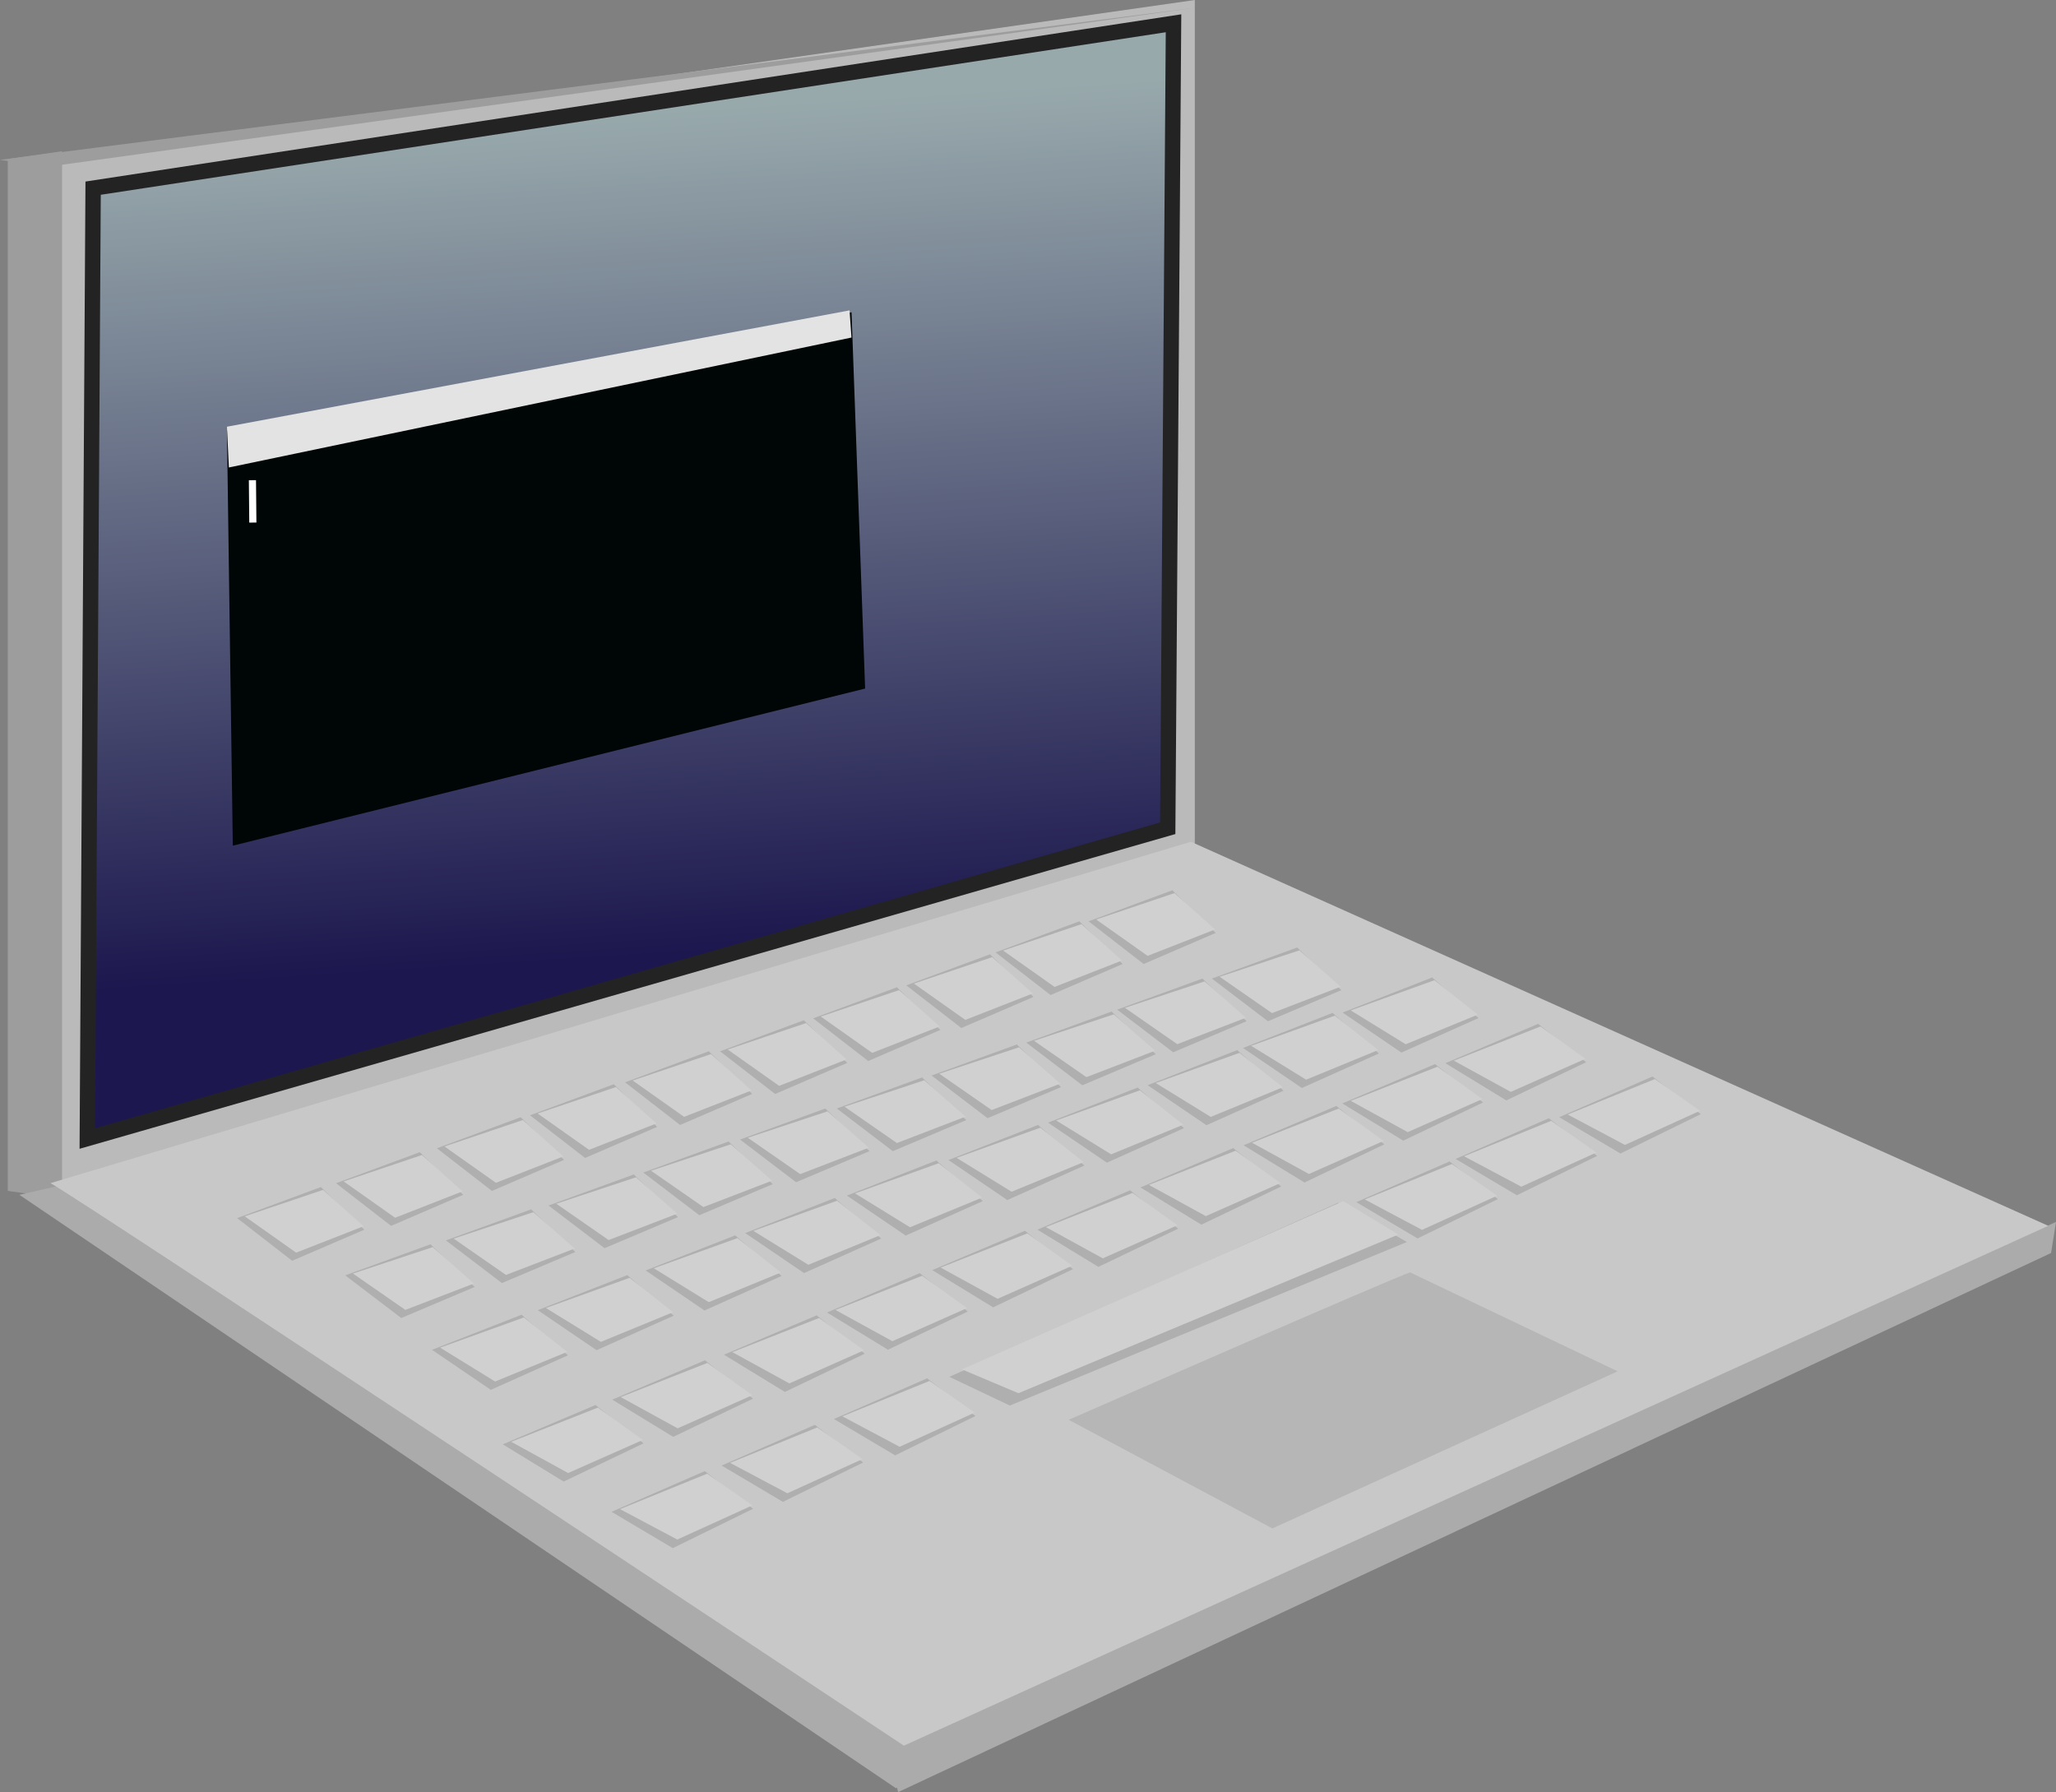 <?xml version="1.0" encoding="UTF-8" standalone="no"?>
<svg
   xmlns:dc="http://purl.org/dc/elements/1.1/"
   xmlns:cc="http://creativecommons.org/ns#"
   xmlns:rdf="http://www.w3.org/1999/02/22-rdf-syntax-ns#"
   xmlns:svg="http://www.w3.org/2000/svg"
   xmlns="http://www.w3.org/2000/svg"
   xmlns:xlink="http://www.w3.org/1999/xlink"
   id="svg5359"
   version="1.1"
   viewBox="0 0 35.413 30.869"
   height="30.869mm"
   width="35.413mm">
  <rect x="0" y="0" width="35.413" height="30.869" fill="#808080" stroke="none"/>
  <defs
     id="defs5353">
    <linearGradient
       id="linearGradient6774">
      <stop
         id="stop6770"
         offset="0"
         style="stop-color:#1c174e;stop-opacity:1;" />
      <stop
         id="stop6772"
         offset="1"
         style="stop-color:#98a9ac;stop-opacity:1" />
    </linearGradient>
    <linearGradient
       gradientUnits="userSpaceOnUse"
       y2="103.179"
       x2="53.922"
       y1="117.679"
       x1="54.857"
       id="linearGradient6776"
       xlink:href="#linearGradient6774" />
  </defs>
  <g
     transform="translate(-42.362,-101.292)"
     id="layer1">
    <path
       id="path6025"
       d="m 43.298,104.098 v 17.907 l 19.644,-6.147 v -14.566 z"
       style="fill:#bababa;fill-opacity:1;stroke:none;stroke-width:0.229px;stroke-linecap:butt;stroke-linejoin:miter;stroke-opacity:1" />
    <path
       id="path6053"
       d="m 62.942,101.426 -20.58,2.62 0.815,0.119 z"
       style="fill:#9d9d9d;fill-opacity:1;stroke:none;stroke-width:0.218px;stroke-linecap:butt;stroke-linejoin:miter;stroke-opacity:1" />
    <path
       id="path6055"
       d="m 42.496,104.031 v 17.773 l 0.935,0.134 v -18.041 z"
       style="fill:#9d9d9d;fill-opacity:1;stroke:none;stroke-width:0.265px;stroke-linecap:butt;stroke-linejoin:miter;stroke-opacity:1" />
    <path
       id="path6059"
       d="m 58.398,131.56 -0.601,0.535 -15.101,-10.223 0.869,-0.2 z"
       style="fill:#ababab;fill-opacity:1;stroke:none;stroke-width:0.265px;stroke-linecap:butt;stroke-linejoin:miter;stroke-opacity:1" />
    <path
       id="path6063"
       d="m 77.775,122.339 -0.085,0.535 -19.859,9.286 -0.169,-0.734 z"
       style="fill:#ababab;fill-opacity:1;stroke:none;stroke-width:0.298px;stroke-linecap:butt;stroke-linejoin:miter;stroke-opacity:1" />
    <path
       id="path6067"
       d="m 43.231,121.671 c 0.401,0.2 14.7,9.689 14.7,9.689 l 19.711,-8.954 -14.767,-6.615 z"
       style="fill:#c8c8c8;fill-opacity:1;stroke:none;stroke-width:0.265px;stroke-linecap:butt;stroke-linejoin:miter;stroke-opacity:1" />
    <path
       id="path6765"
       d="m 66.65,123.208 c -0.234,0.067 -5.88,2.539 -5.88,2.539 l 3.508,1.871 5.947,-2.706 z"
       style="fill:#b6b6b6;fill-opacity:1;stroke:none;stroke-width:0.265px;stroke-linecap:butt;stroke-linejoin:miter;stroke-opacity:1" />
  </g>
  <g
     transform="translate(-42.362,-101.292)"
     id="layer12">
    <path
       id="path6768"
       d="m 43.966,104.533 -0.1,16.37 18.609,-5.345 0.1,-13.865 z"
       style="fill:url(#linearGradient6776);fill-opacity:1;stroke:#232323;stroke-width:0.265;stroke-linecap:butt;stroke-linejoin:miter;stroke-miterlimit:4;stroke-dasharray:none;stroke-opacity:1" />
  </g>
  <g
     transform="translate(-42.362,-101.292)"
     id="layer13">
    <path
       id="path6779"
       d="m 46.271,108.709 10.758,-2.038 0.234,6.481 -10.891,2.706 z"
       style="fill:#000506;fill-opacity:1;stroke:none;stroke-width:0.265px;stroke-linecap:butt;stroke-linejoin:miter;stroke-opacity:1" />
    <path
       id="path6781"
       d="m 46.271,108.642 0.033,0.702 10.724,-2.238 -0.033,-0.468 z"
       style="fill:#e3e3e3;fill-opacity:1;stroke:none;stroke-width:0.265px;stroke-linecap:butt;stroke-linejoin:miter;stroke-opacity:1" />
    <path
       id="path6783"
       d="m 46.71,109.563 0.007,0.73 z"
       style="fill:none;stroke:#ffffff;stroke-width:0.123px;stroke-linecap:butt;stroke-linejoin:miter;stroke-opacity:1" />
  </g>
  <g
     transform="translate(-42.362,-101.292)"
     id="layer11">
    <g
       id="g6089">
      <path
         style="fill:#afafaf;fill-opacity:1;stroke:none;stroke-width:0.265px;stroke-linecap:butt;stroke-linejoin:miter;stroke-opacity:1"
         d="m 46.446,122.273 0.948,0.735 1.242,-0.535 -0.747,-0.735 z"
         id="path6070" />
      <path
         style="fill:#d0d0d0;fill-opacity:1;stroke:none;stroke-width:0.236px;stroke-linecap:butt;stroke-linejoin:miter;stroke-opacity:1"
         d="m 46.577,122.242 0.886,0.626 1.162,-0.455 -0.699,-0.626 z"
         id="path6070-8" />
    </g>
    <g
       id="g6089-3"
       transform="translate(1.704,-0.601)">
      <path
         style="fill:#afafaf;fill-opacity:1;stroke:none;stroke-width:0.265px;stroke-linecap:butt;stroke-linejoin:miter;stroke-opacity:1"
         d="m 46.446,122.273 0.948,0.735 1.242,-0.535 -0.747,-0.735 z"
         id="path6070-2" />
      <path
         style="fill:#d0d0d0;fill-opacity:1;stroke:none;stroke-width:0.236px;stroke-linecap:butt;stroke-linejoin:miter;stroke-opacity:1"
         d="m 46.577,122.242 0.886,0.626 1.162,-0.455 -0.699,-0.626 z"
         id="path6070-8-8" />
    </g>
    <g
       id="g6089-9"
       transform="translate(3.441,-1.203)">
      <path
         style="fill:#afafaf;fill-opacity:1;stroke:none;stroke-width:0.265px;stroke-linecap:butt;stroke-linejoin:miter;stroke-opacity:1"
         d="m 46.446,122.273 0.948,0.735 1.242,-0.535 -0.747,-0.735 z"
         id="path6070-1" />
      <path
         style="fill:#d0d0d0;fill-opacity:1;stroke:none;stroke-width:0.236px;stroke-linecap:butt;stroke-linejoin:miter;stroke-opacity:1"
         d="m 46.577,122.242 0.886,0.626 1.162,-0.455 -0.699,-0.626 z"
         id="path6070-8-80" />
    </g>
    <g
       id="g6089-0"
       transform="translate(5.045,-1.771)">
      <path
         style="fill:#afafaf;fill-opacity:1;stroke:none;stroke-width:0.265px;stroke-linecap:butt;stroke-linejoin:miter;stroke-opacity:1"
         d="m 46.446,122.273 0.948,0.735 1.242,-0.535 -0.747,-0.735 z"
         id="path6070-9" />
      <path
         style="fill:#d0d0d0;fill-opacity:1;stroke:none;stroke-width:0.236px;stroke-linecap:butt;stroke-linejoin:miter;stroke-opacity:1"
         d="m 46.577,122.242 0.886,0.626 1.162,-0.455 -0.699,-0.626 z"
         id="path6070-8-1" />
    </g>
    <g
       id="g6089-97"
       transform="translate(6.682,-2.339)">
      <path
         style="fill:#afafaf;fill-opacity:1;stroke:none;stroke-width:0.265px;stroke-linecap:butt;stroke-linejoin:miter;stroke-opacity:1"
         d="m 46.446,122.273 0.948,0.735 1.242,-0.535 -0.747,-0.735 z"
         id="path6070-13" />
      <path
         style="fill:#d0d0d0;fill-opacity:1;stroke:none;stroke-width:0.236px;stroke-linecap:butt;stroke-linejoin:miter;stroke-opacity:1"
         d="m 46.577,122.242 0.886,0.626 1.162,-0.455 -0.699,-0.626 z"
         id="path6070-8-84" />
    </g>
    <g
       id="g6089-6"
       transform="translate(8.319,-2.873)">
      <path
         style="fill:#afafaf;fill-opacity:1;stroke:none;stroke-width:0.265px;stroke-linecap:butt;stroke-linejoin:miter;stroke-opacity:1"
         d="m 46.446,122.273 0.948,0.735 1.242,-0.535 -0.747,-0.735 z"
         id="path6070-0" />
      <path
         style="fill:#d0d0d0;fill-opacity:1;stroke:none;stroke-width:0.236px;stroke-linecap:butt;stroke-linejoin:miter;stroke-opacity:1"
         d="m 46.577,122.242 0.886,0.626 1.162,-0.455 -0.699,-0.626 z"
         id="path6070-8-9" />
    </g>
    <g
       id="g6089-63"
       transform="translate(9.922,-3.441)">
      <path
         style="fill:#afafaf;fill-opacity:1;stroke:none;stroke-width:0.265px;stroke-linecap:butt;stroke-linejoin:miter;stroke-opacity:1"
         d="m 46.446,122.273 0.948,0.735 1.242,-0.535 -0.747,-0.735 z"
         id="path6070-4" />
      <path
         style="fill:#d0d0d0;fill-opacity:1;stroke:none;stroke-width:0.236px;stroke-linecap:butt;stroke-linejoin:miter;stroke-opacity:1"
         d="m 46.577,122.242 0.886,0.626 1.162,-0.455 -0.699,-0.626 z"
         id="path6070-8-97" />
    </g>
    <g
       id="g6089-2"
       transform="translate(11.526,-4.009)">
      <path
         style="fill:#afafaf;fill-opacity:1;stroke:none;stroke-width:0.265px;stroke-linecap:butt;stroke-linejoin:miter;stroke-opacity:1"
         d="m 46.446,122.273 0.948,0.735 1.242,-0.535 -0.747,-0.735 z"
         id="path6070-28" />
      <path
         style="fill:#d0d0d0;fill-opacity:1;stroke:none;stroke-width:0.236px;stroke-linecap:butt;stroke-linejoin:miter;stroke-opacity:1"
         d="m 46.577,122.242 0.886,0.626 1.162,-0.455 -0.699,-0.626 z"
         id="path6070-8-5" />
    </g>
    <g
       id="g6089-1"
       transform="translate(13.063,-4.577)">
      <path
         style="fill:#afafaf;fill-opacity:1;stroke:none;stroke-width:0.265px;stroke-linecap:butt;stroke-linejoin:miter;stroke-opacity:1"
         d="m 46.446,122.273 0.948,0.735 1.242,-0.535 -0.747,-0.735 z"
         id="path6070-7" />
      <path
         style="fill:#d0d0d0;fill-opacity:1;stroke:none;stroke-width:0.236px;stroke-linecap:butt;stroke-linejoin:miter;stroke-opacity:1"
         d="m 46.577,122.242 0.886,0.626 1.162,-0.455 -0.699,-0.626 z"
         id="path6070-8-4" />
    </g>
    <g
       id="g6089-03"
       transform="translate(14.666,-5.112)">
      <path
         style="fill:#afafaf;fill-opacity:1;stroke:none;stroke-width:0.265px;stroke-linecap:butt;stroke-linejoin:miter;stroke-opacity:1"
         d="m 46.446,122.273 0.948,0.735 1.242,-0.535 -0.747,-0.735 z"
         id="path6070-02" />
      <path
         style="fill:#d0d0d0;fill-opacity:1;stroke:none;stroke-width:0.236px;stroke-linecap:butt;stroke-linejoin:miter;stroke-opacity:1"
         d="m 46.577,122.242 0.886,0.626 1.162,-0.455 -0.699,-0.626 z"
         id="path6070-8-50" />
    </g>
    <g
       id="g6089-8"
       transform="matrix(1.018,0,0,1,1.026,0.986)">
      <path
         style="fill:#afafaf;fill-opacity:1;stroke:none;stroke-width:0.265px;stroke-linecap:butt;stroke-linejoin:miter;stroke-opacity:1"
         d="m 46.446,122.273 0.948,0.735 1.242,-0.535 -0.747,-0.735 z"
         id="path6070-5" />
      <path
         style="fill:#d0d0d0;fill-opacity:1;stroke:none;stroke-width:0.236px;stroke-linecap:butt;stroke-linejoin:miter;stroke-opacity:1"
         d="m 46.577,122.242 0.886,0.626 1.162,-0.455 -0.699,-0.626 z"
         id="path6070-8-10" />
    </g>
    <g
       id="g6089-3-5"
       transform="matrix(1.018,0,0,1,2.76,0.384)">
      <path
         style="fill:#afafaf;fill-opacity:1;stroke:none;stroke-width:0.265px;stroke-linecap:butt;stroke-linejoin:miter;stroke-opacity:1"
         d="m 46.446,122.273 0.948,0.735 1.242,-0.535 -0.747,-0.735 z"
         id="path6070-2-6" />
      <path
         style="fill:#d0d0d0;fill-opacity:1;stroke:none;stroke-width:0.236px;stroke-linecap:butt;stroke-linejoin:miter;stroke-opacity:1"
         d="m 46.577,122.242 0.886,0.626 1.162,-0.455 -0.699,-0.626 z"
         id="path6070-8-8-3" />
    </g>
    <g
       id="g6089-9-3"
       transform="matrix(1.018,0,0,1,4.528,-0.217)">
      <path
         style="fill:#afafaf;fill-opacity:1;stroke:none;stroke-width:0.265px;stroke-linecap:butt;stroke-linejoin:miter;stroke-opacity:1"
         d="m 46.446,122.273 0.948,0.735 1.242,-0.535 -0.747,-0.735 z"
         id="path6070-1-9" />
      <path
         style="fill:#d0d0d0;fill-opacity:1;stroke:none;stroke-width:0.236px;stroke-linecap:butt;stroke-linejoin:miter;stroke-opacity:1"
         d="m 46.577,122.242 0.886,0.626 1.162,-0.455 -0.699,-0.626 z"
         id="path6070-8-80-4" />
    </g>
    <g
       id="g6089-0-3"
       transform="matrix(1.018,0,0,1,6.16,-0.785)">
      <path
         style="fill:#afafaf;fill-opacity:1;stroke:none;stroke-width:0.265px;stroke-linecap:butt;stroke-linejoin:miter;stroke-opacity:1"
         d="m 46.446,122.273 0.948,0.735 1.242,-0.535 -0.747,-0.735 z"
         id="path6070-9-3" />
      <path
         style="fill:#d0d0d0;fill-opacity:1;stroke:none;stroke-width:0.236px;stroke-linecap:butt;stroke-linejoin:miter;stroke-opacity:1"
         d="m 46.577,122.242 0.886,0.626 1.162,-0.455 -0.699,-0.626 z"
         id="path6070-8-1-5" />
    </g>
    <g
       id="g6089-97-9"
       transform="matrix(1.018,0,0,1,7.827,-1.353)">
      <path
         style="fill:#afafaf;fill-opacity:1;stroke:none;stroke-width:0.265px;stroke-linecap:butt;stroke-linejoin:miter;stroke-opacity:1"
         d="m 46.446,122.273 0.948,0.735 1.242,-0.535 -0.747,-0.735 z"
         id="path6070-13-5" />
      <path
         style="fill:#d0d0d0;fill-opacity:1;stroke:none;stroke-width:0.236px;stroke-linecap:butt;stroke-linejoin:miter;stroke-opacity:1"
         d="m 46.577,122.242 0.886,0.626 1.162,-0.455 -0.699,-0.626 z"
         id="path6070-8-84-0" />
    </g>
    <g
       id="g6089-6-1"
       transform="matrix(1.018,0,0,1,9.493,-1.888)">
      <path
         style="fill:#afafaf;fill-opacity:1;stroke:none;stroke-width:0.265px;stroke-linecap:butt;stroke-linejoin:miter;stroke-opacity:1"
         d="m 46.446,122.273 0.948,0.735 1.242,-0.535 -0.747,-0.735 z"
         id="path6070-0-7" />
      <path
         style="fill:#d0d0d0;fill-opacity:1;stroke:none;stroke-width:0.236px;stroke-linecap:butt;stroke-linejoin:miter;stroke-opacity:1"
         d="m 46.577,122.242 0.886,0.626 1.162,-0.455 -0.699,-0.626 z"
         id="path6070-8-9-8" />
    </g>
    <g
       id="g6089-63-0"
       transform="matrix(1.018,0,0,1,11.125,-2.456)">
      <path
         style="fill:#afafaf;fill-opacity:1;stroke:none;stroke-width:0.265px;stroke-linecap:butt;stroke-linejoin:miter;stroke-opacity:1"
         d="m 46.446,122.273 0.948,0.735 1.242,-0.535 -0.747,-0.735 z"
         id="path6070-4-4" />
      <path
         style="fill:#d0d0d0;fill-opacity:1;stroke:none;stroke-width:0.236px;stroke-linecap:butt;stroke-linejoin:miter;stroke-opacity:1"
         d="m 46.577,122.242 0.886,0.626 1.162,-0.455 -0.699,-0.626 z"
         id="path6070-8-97-8" />
    </g>
    <g
       id="g6089-2-8"
       transform="matrix(1.018,0,0,1,12.757,-3.023)">
      <path
         style="fill:#afafaf;fill-opacity:1;stroke:none;stroke-width:0.265px;stroke-linecap:butt;stroke-linejoin:miter;stroke-opacity:1"
         d="m 46.446,122.273 0.948,0.735 1.242,-0.535 -0.747,-0.735 z"
         id="path6070-28-2" />
      <path
         style="fill:#d0d0d0;fill-opacity:1;stroke:none;stroke-width:0.236px;stroke-linecap:butt;stroke-linejoin:miter;stroke-opacity:1"
         d="m 46.577,122.242 0.886,0.626 1.162,-0.455 -0.699,-0.626 z"
         id="path6070-8-5-5" />
    </g>
    <g
       id="g6089-1-9"
       transform="matrix(1.018,0,0,1,14.322,-3.591)">
      <path
         style="fill:#afafaf;fill-opacity:1;stroke:none;stroke-width:0.265px;stroke-linecap:butt;stroke-linejoin:miter;stroke-opacity:1"
         d="m 46.446,122.273 0.948,0.735 1.242,-0.535 -0.747,-0.735 z"
         id="path6070-7-5" />
      <path
         style="fill:#d0d0d0;fill-opacity:1;stroke:none;stroke-width:0.236px;stroke-linecap:butt;stroke-linejoin:miter;stroke-opacity:1"
         d="m 46.577,122.242 0.886,0.626 1.162,-0.455 -0.699,-0.626 z"
         id="path6070-8-4-6" />
    </g>
    <g
       id="g6089-03-1"
       transform="matrix(1.018,0,0,1,15.954,-4.126)">
      <path
         style="fill:#afafaf;fill-opacity:1;stroke:none;stroke-width:0.265px;stroke-linecap:butt;stroke-linejoin:miter;stroke-opacity:1"
         d="m 46.446,122.273 0.948,0.735 1.242,-0.535 -0.747,-0.735 z"
         id="path6070-02-5" />
      <path
         style="fill:#d0d0d0;fill-opacity:1;stroke:none;stroke-width:0.236px;stroke-linecap:butt;stroke-linejoin:miter;stroke-opacity:1"
         d="m 46.577,122.242 0.886,0.626 1.162,-0.455 -0.699,-0.626 z"
         id="path6070-8-50-3" />
    </g>
    <g
       id="g6089-8-9"
       transform="matrix(1.069,-0.048,0,1,0.152,4.498)">
      <path
         style="fill:#afafaf;fill-opacity:1;stroke:none;stroke-width:0.265px;stroke-linecap:butt;stroke-linejoin:miter;stroke-opacity:1"
         d="m 46.446,122.273 0.948,0.735 1.242,-0.535 -0.747,-0.735 z"
         id="path6070-5-0" />
      <path
         style="fill:#d0d0d0;fill-opacity:1;stroke:none;stroke-width:0.236px;stroke-linecap:butt;stroke-linejoin:miter;stroke-opacity:1"
         d="m 46.577,122.242 0.886,0.626 1.162,-0.455 -0.699,-0.626 z"
         id="path6070-8-10-2" />
    </g>
    <g
       id="g6089-3-5-0"
       transform="matrix(1.069,-0.048,0,1,1.974,3.815)">
      <path
         style="fill:#afafaf;fill-opacity:1;stroke:none;stroke-width:0.265px;stroke-linecap:butt;stroke-linejoin:miter;stroke-opacity:1"
         d="m 46.446,122.273 0.948,0.735 1.242,-0.535 -0.747,-0.735 z"
         id="path6070-2-6-9" />
      <path
         style="fill:#d0d0d0;fill-opacity:1;stroke:none;stroke-width:0.236px;stroke-linecap:butt;stroke-linejoin:miter;stroke-opacity:1"
         d="m 46.577,122.242 0.886,0.626 1.162,-0.455 -0.699,-0.626 z"
         id="path6070-8-8-3-5" />
    </g>
    <g
       id="g6089-9-3-1"
       transform="matrix(1.069,-0.048,0,1,3.832,3.131)">
      <path
         style="fill:#afafaf;fill-opacity:1;stroke:none;stroke-width:0.265px;stroke-linecap:butt;stroke-linejoin:miter;stroke-opacity:1"
         d="m 46.446,122.273 0.948,0.735 1.242,-0.535 -0.747,-0.735 z"
         id="path6070-1-9-2" />
      <path
         style="fill:#d0d0d0;fill-opacity:1;stroke:none;stroke-width:0.236px;stroke-linecap:butt;stroke-linejoin:miter;stroke-opacity:1"
         d="m 46.577,122.242 0.886,0.626 1.162,-0.455 -0.699,-0.626 z"
         id="path6070-8-80-4-0" />
    </g>
    <g
       id="g6089-0-3-7"
       transform="matrix(1.069,-0.048,0,1,5.547,2.487)">
      <path
         style="fill:#afafaf;fill-opacity:1;stroke:none;stroke-width:0.265px;stroke-linecap:butt;stroke-linejoin:miter;stroke-opacity:1"
         d="m 46.446,122.273 0.948,0.735 1.242,-0.535 -0.747,-0.735 z"
         id="path6070-9-3-5" />
      <path
         style="fill:#d0d0d0;fill-opacity:1;stroke:none;stroke-width:0.236px;stroke-linecap:butt;stroke-linejoin:miter;stroke-opacity:1"
         d="m 46.577,122.242 0.886,0.626 1.162,-0.455 -0.699,-0.626 z"
         id="path6070-8-1-5-9" />
    </g>
    <g
       id="g6089-97-9-0"
       transform="matrix(1.069,-0.048,0,1,7.298,1.841)">
      <path
         style="fill:#afafaf;fill-opacity:1;stroke:none;stroke-width:0.265px;stroke-linecap:butt;stroke-linejoin:miter;stroke-opacity:1"
         d="m 46.446,122.273 0.948,0.735 1.242,-0.535 -0.747,-0.735 z"
         id="path6070-13-5-9" />
      <path
         style="fill:#d0d0d0;fill-opacity:1;stroke:none;stroke-width:0.236px;stroke-linecap:butt;stroke-linejoin:miter;stroke-opacity:1"
         d="m 46.577,122.242 0.886,0.626 1.162,-0.455 -0.699,-0.626 z"
         id="path6070-8-84-0-8" />
    </g>
    <g
       id="g6089-6-1-4"
       transform="matrix(1.069,-0.048,0,1,9.048,1.229)">
      <path
         style="fill:#afafaf;fill-opacity:1;stroke:none;stroke-width:0.265px;stroke-linecap:butt;stroke-linejoin:miter;stroke-opacity:1"
         d="m 46.446,122.273 0.948,0.735 1.242,-0.535 -0.747,-0.735 z"
         id="path6070-0-7-0" />
      <path
         style="fill:#d0d0d0;fill-opacity:1;stroke:none;stroke-width:0.236px;stroke-linecap:butt;stroke-linejoin:miter;stroke-opacity:1"
         d="m 46.577,122.242 0.886,0.626 1.162,-0.455 -0.699,-0.626 z"
         id="path6070-8-9-8-1" />
    </g>
    <g
       id="g6089-63-0-8"
       transform="matrix(1.069,-0.048,0,1,10.763,0.585)">
      <path
         style="fill:#afafaf;fill-opacity:1;stroke:none;stroke-width:0.265px;stroke-linecap:butt;stroke-linejoin:miter;stroke-opacity:1"
         d="m 46.446,122.273 0.948,0.735 1.242,-0.535 -0.747,-0.735 z"
         id="path6070-4-4-4" />
      <path
         style="fill:#d0d0d0;fill-opacity:1;stroke:none;stroke-width:0.236px;stroke-linecap:butt;stroke-linejoin:miter;stroke-opacity:1"
         d="m 46.577,122.242 0.886,0.626 1.162,-0.455 -0.699,-0.626 z"
         id="path6070-8-97-8-5" />
    </g>
    <g
       id="g6089-2-8-3"
       transform="matrix(1.069,-0.048,0,1,12.478,-0.06)">
      <path
         style="fill:#afafaf;fill-opacity:1;stroke:none;stroke-width:0.265px;stroke-linecap:butt;stroke-linejoin:miter;stroke-opacity:1"
         d="m 46.446,122.273 0.948,0.735 1.242,-0.535 -0.747,-0.735 z"
         id="path6070-28-2-7" />
      <path
         style="fill:#d0d0d0;fill-opacity:1;stroke:none;stroke-width:0.236px;stroke-linecap:butt;stroke-linejoin:miter;stroke-opacity:1"
         d="m 46.577,122.242 0.886,0.626 1.162,-0.455 -0.699,-0.626 z"
         id="path6070-8-5-5-6" />
    </g>
    <g
       id="g6089-1-9-6"
       transform="matrix(1.069,-0.048,0,1,14.121,-0.701)">
      <path
         style="fill:#afafaf;fill-opacity:1;stroke:none;stroke-width:0.265px;stroke-linecap:butt;stroke-linejoin:miter;stroke-opacity:1"
         d="m 46.446,122.273 0.948,0.735 1.242,-0.535 -0.747,-0.735 z"
         id="path6070-7-5-3" />
      <path
         style="fill:#d0d0d0;fill-opacity:1;stroke:none;stroke-width:0.236px;stroke-linecap:butt;stroke-linejoin:miter;stroke-opacity:1"
         d="m 46.577,122.242 0.886,0.626 1.162,-0.455 -0.699,-0.626 z"
         id="path6070-8-4-6-5" />
    </g>
    <g
       id="g6089-03-1-0"
       transform="matrix(1.069,-0.048,0,1,15.836,-1.311)">
      <path
         style="fill:#afafaf;fill-opacity:1;stroke:none;stroke-width:0.265px;stroke-linecap:butt;stroke-linejoin:miter;stroke-opacity:1"
         d="m 46.446,122.273 0.948,0.735 1.242,-0.535 -0.747,-0.735 z"
         id="path6070-02-5-9" />
      <path
         style="fill:#d0d0d0;fill-opacity:1;stroke:none;stroke-width:0.236px;stroke-linecap:butt;stroke-linejoin:miter;stroke-opacity:1"
         d="m 46.577,122.242 0.886,0.626 1.162,-0.455 -0.699,-0.626 z"
         id="path6070-8-50-3-3" />
    </g>
    <g
       id="g6089-8-0"
       transform="matrix(1.107,-0.099,0,1,-0.394,8.495)">
      <path
         style="fill:#afafaf;fill-opacity:1;stroke:none;stroke-width:0.265px;stroke-linecap:butt;stroke-linejoin:miter;stroke-opacity:1"
         d="m 46.446,122.273 0.948,0.735 1.242,-0.535 -0.747,-0.735 z"
         id="path6070-5-3" />
      <path
         style="fill:#d0d0d0;fill-opacity:1;stroke:none;stroke-width:0.236px;stroke-linecap:butt;stroke-linejoin:miter;stroke-opacity:1"
         d="m 46.577,122.242 0.886,0.626 1.162,-0.455 -0.699,-0.626 z"
         id="path6070-8-10-6" />
    </g>
    <g
       id="g6089-3-5-8"
       transform="matrix(1.107,-0.099,0,1,1.492,7.725)">
      <path
         style="fill:#afafaf;fill-opacity:1;stroke:none;stroke-width:0.265px;stroke-linecap:butt;stroke-linejoin:miter;stroke-opacity:1"
         d="m 46.446,122.273 0.948,0.735 1.242,-0.535 -0.747,-0.735 z"
         id="path6070-2-6-0" />
      <path
         style="fill:#d0d0d0;fill-opacity:1;stroke:none;stroke-width:0.236px;stroke-linecap:butt;stroke-linejoin:miter;stroke-opacity:1"
         d="m 46.577,122.242 0.886,0.626 1.162,-0.455 -0.699,-0.626 z"
         id="path6070-8-8-3-4" />
    </g>
    <g
       id="g6089-9-3-8"
       transform="matrix(1.107,-0.099,0,1,3.416,6.951)">
      <path
         style="fill:#afafaf;fill-opacity:1;stroke:none;stroke-width:0.265px;stroke-linecap:butt;stroke-linejoin:miter;stroke-opacity:1"
         d="m 46.446,122.273 0.948,0.735 1.242,-0.535 -0.747,-0.735 z"
         id="path6070-1-9-4" />
      <path
         style="fill:#d0d0d0;fill-opacity:1;stroke:none;stroke-width:0.236px;stroke-linecap:butt;stroke-linejoin:miter;stroke-opacity:1"
         d="m 46.577,122.242 0.886,0.626 1.162,-0.455 -0.699,-0.626 z"
         id="path6070-8-80-4-2" />
    </g>
    <g
       id="g6089-0-3-6"
       transform="matrix(1.107,-0.099,0,1,5.191,6.224)">
      <path
         style="fill:#afafaf;fill-opacity:1;stroke:none;stroke-width:0.265px;stroke-linecap:butt;stroke-linejoin:miter;stroke-opacity:1"
         d="m 46.446,122.273 0.948,0.735 1.242,-0.535 -0.747,-0.735 z"
         id="path6070-9-3-3" />
      <path
         style="fill:#d0d0d0;fill-opacity:1;stroke:none;stroke-width:0.236px;stroke-linecap:butt;stroke-linejoin:miter;stroke-opacity:1"
         d="m 46.577,122.242 0.886,0.626 1.162,-0.455 -0.699,-0.626 z"
         id="path6070-8-1-5-4" />
    </g>
    <g
       id="g6089-97-9-1"
       transform="matrix(1.107,-0.099,0,1,7.003,5.494)">
      <path
         style="fill:#afafaf;fill-opacity:1;stroke:none;stroke-width:0.265px;stroke-linecap:butt;stroke-linejoin:miter;stroke-opacity:1"
         d="m 46.446,122.273 0.948,0.735 1.242,-0.535 -0.747,-0.735 z"
         id="path6070-13-5-90" />
      <path
         style="fill:#d0d0d0;fill-opacity:1;stroke:none;stroke-width:0.236px;stroke-linecap:butt;stroke-linejoin:miter;stroke-opacity:1"
         d="m 46.577,122.242 0.886,0.626 1.162,-0.455 -0.699,-0.626 z"
         id="path6070-8-84-0-3" />
    </g>
    <g
       id="g6089-6-1-1"
       transform="matrix(1.107,-0.099,0,1,8.815,4.797)">
      <path
         style="fill:#afafaf;fill-opacity:1;stroke:none;stroke-width:0.265px;stroke-linecap:butt;stroke-linejoin:miter;stroke-opacity:1"
         d="m 46.446,122.273 0.948,0.735 1.242,-0.535 -0.747,-0.735 z"
         id="path6070-0-7-2" />
      <path
         style="fill:#d0d0d0;fill-opacity:1;stroke:none;stroke-width:0.236px;stroke-linecap:butt;stroke-linejoin:miter;stroke-opacity:1"
         d="m 46.577,122.242 0.886,0.626 1.162,-0.455 -0.699,-0.626 z"
         id="path6070-8-9-8-8" />
    </g>
    <g
       id="g6089-63-0-0"
       transform="matrix(1.107,-0.099,0,1,10.59,4.07)">
      <path
         style="fill:#afafaf;fill-opacity:1;stroke:none;stroke-width:0.265px;stroke-linecap:butt;stroke-linejoin:miter;stroke-opacity:1"
         d="m 46.446,122.273 0.948,0.735 1.242,-0.535 -0.747,-0.735 z"
         id="path6070-4-4-7" />
      <path
         style="fill:#d0d0d0;fill-opacity:1;stroke:none;stroke-width:0.236px;stroke-linecap:butt;stroke-linejoin:miter;stroke-opacity:1"
         d="m 46.577,122.242 0.886,0.626 1.162,-0.455 -0.699,-0.626 z"
         id="path6070-8-97-8-7" />
    </g>
    <g
       id="g6089-2-8-7"
       transform="matrix(1.107,-0.099,0,1,12.366,3.344)">
      <path
         style="fill:#afafaf;fill-opacity:1;stroke:none;stroke-width:0.265px;stroke-linecap:butt;stroke-linejoin:miter;stroke-opacity:1"
         d="m 46.446,122.273 0.948,0.735 1.242,-0.535 -0.747,-0.735 z"
         id="path6070-28-2-75" />
      <path
         style="fill:#d0d0d0;fill-opacity:1;stroke:none;stroke-width:0.236px;stroke-linecap:butt;stroke-linejoin:miter;stroke-opacity:1"
         d="m 46.577,122.242 0.886,0.626 1.162,-0.455 -0.699,-0.626 z"
         id="path6070-8-5-5-0" />
    </g>
    <g
       id="g6089-1-9-1"
       transform="matrix(1.107,-0.099,0,1,14.067,2.623)">
      <path
         style="fill:#afafaf;fill-opacity:1;stroke:none;stroke-width:0.265px;stroke-linecap:butt;stroke-linejoin:miter;stroke-opacity:1"
         d="m 46.446,122.273 0.948,0.735 1.242,-0.535 -0.747,-0.735 z"
         id="path6070-7-5-1" />
      <path
         style="fill:#d0d0d0;fill-opacity:1;stroke:none;stroke-width:0.236px;stroke-linecap:butt;stroke-linejoin:miter;stroke-opacity:1"
         d="m 46.577,122.242 0.886,0.626 1.162,-0.455 -0.699,-0.626 z"
         id="path6070-8-4-6-1" />
    </g>
    <g
       id="g6089-03-1-6"
       transform="matrix(1.107,-0.099,0,1,15.842,1.93)">
      <path
         style="fill:#afafaf;fill-opacity:1;stroke:none;stroke-width:0.265px;stroke-linecap:butt;stroke-linejoin:miter;stroke-opacity:1"
         d="m 46.446,122.273 0.948,0.735 1.242,-0.535 -0.747,-0.735 z"
         id="path6070-02-5-1" />
      <path
         style="fill:#d0d0d0;fill-opacity:1;stroke:none;stroke-width:0.236px;stroke-linecap:butt;stroke-linejoin:miter;stroke-opacity:1"
         d="m 46.577,122.242 0.886,0.626 1.162,-0.455 -0.699,-0.626 z"
         id="path6070-8-50-3-5" />
    </g>
    <g
       id="g6089-8-5"
       transform="matrix(1.113,-0.115,0,1,1.201,10.4)">
      <path
         style="fill:#afafaf;fill-opacity:1;stroke:none;stroke-width:0.265px;stroke-linecap:butt;stroke-linejoin:miter;stroke-opacity:1"
         d="m 46.446,122.273 0.948,0.735 1.242,-0.535 -0.747,-0.735 z"
         id="path6070-5-39" />
      <path
         style="fill:#d0d0d0;fill-opacity:1;stroke:none;stroke-width:0.236px;stroke-linecap:butt;stroke-linejoin:miter;stroke-opacity:1"
         d="m 46.577,122.242 0.886,0.626 1.162,-0.455 -0.699,-0.626 z"
         id="path6070-8-10-1" />
    </g>
    <g
       id="g6089-3-5-7"
       transform="matrix(1.113,-0.115,0,1,3.097,9.603)">
      <path
         style="fill:#afafaf;fill-opacity:1;stroke:none;stroke-width:0.265px;stroke-linecap:butt;stroke-linejoin:miter;stroke-opacity:1"
         d="m 46.446,122.273 0.948,0.735 1.242,-0.535 -0.747,-0.735 z"
         id="path6070-2-6-5" />
      <path
         style="fill:#d0d0d0;fill-opacity:1;stroke:none;stroke-width:0.236px;stroke-linecap:butt;stroke-linejoin:miter;stroke-opacity:1"
         d="m 46.577,122.242 0.886,0.626 1.162,-0.455 -0.699,-0.626 z"
         id="path6070-8-8-3-1" />
    </g>
    <g
       id="g6089-9-3-4"
       transform="matrix(1.113,-0.115,0,1,5.031,8.802)">
      <path
         style="fill:#afafaf;fill-opacity:1;stroke:none;stroke-width:0.265px;stroke-linecap:butt;stroke-linejoin:miter;stroke-opacity:1"
         d="m 46.446,122.273 0.948,0.735 1.242,-0.535 -0.747,-0.735 z"
         id="path6070-1-9-27" />
      <path
         style="fill:#d0d0d0;fill-opacity:1;stroke:none;stroke-width:0.236px;stroke-linecap:butt;stroke-linejoin:miter;stroke-opacity:1"
         d="m 46.577,122.242 0.886,0.626 1.162,-0.455 -0.699,-0.626 z"
         id="path6070-8-80-4-4" />
    </g>
    <g
       id="g6089-6-1-7"
       transform="matrix(4.942,-1.067,0,2.914,-171.253,-181.637)">
      <path
         style="fill:#afafaf;fill-opacity:1;stroke:none;stroke-width:0.265px;stroke-linecap:butt;stroke-linejoin:miter;stroke-opacity:1"
         d="m 46.533,122.27 0.211,0.247 1.384,-0.46 -0.24,-0.32 z"
         id="path6070-0-7-3" />
      <path
         style="fill:#d0d0d0;fill-opacity:1;stroke:none;stroke-width:0.236px;stroke-linecap:butt;stroke-linejoin:miter;stroke-opacity:1"
         d="m 46.577,122.242 0.197,0.213 1.324,-0.453 -0.192,-0.268 z"
         id="path6070-8-9-8-11" />
    </g>
    <g
       id="g6089-2-8-1"
       transform="matrix(1.113,-0.115,0,1,14.029,5.066)">
      <path
         style="fill:#afafaf;fill-opacity:1;stroke:none;stroke-width:0.265px;stroke-linecap:butt;stroke-linejoin:miter;stroke-opacity:1"
         d="m 46.446,122.273 0.948,0.735 1.242,-0.535 -0.747,-0.735 z"
         id="path6070-28-2-3" />
      <path
         style="fill:#d0d0d0;fill-opacity:1;stroke:none;stroke-width:0.236px;stroke-linecap:butt;stroke-linejoin:miter;stroke-opacity:1"
         d="m 46.577,122.242 0.886,0.626 1.162,-0.455 -0.699,-0.626 z"
         id="path6070-8-5-5-5" />
    </g>
    <g
       id="g6089-1-9-0"
       transform="matrix(1.113,-0.115,0,1,15.739,4.322)">
      <path
         style="fill:#afafaf;fill-opacity:1;stroke:none;stroke-width:0.265px;stroke-linecap:butt;stroke-linejoin:miter;stroke-opacity:1"
         d="m 46.446,122.273 0.948,0.735 1.242,-0.535 -0.747,-0.735 z"
         id="path6070-7-5-0" />
      <path
         style="fill:#d0d0d0;fill-opacity:1;stroke:none;stroke-width:0.236px;stroke-linecap:butt;stroke-linejoin:miter;stroke-opacity:1"
         d="m 46.577,122.242 0.886,0.626 1.162,-0.455 -0.699,-0.626 z"
         id="path6070-8-4-6-9" />
    </g>
    <g
       id="g6089-03-1-64"
       transform="matrix(1.113,-0.115,0,1,17.524,3.603)">
      <path
         style="fill:#afafaf;fill-opacity:1;stroke:none;stroke-width:0.265px;stroke-linecap:butt;stroke-linejoin:miter;stroke-opacity:1"
         d="m 46.446,122.273 0.948,0.735 1.242,-0.535 -0.747,-0.735 z"
         id="path6070-02-5-97" />
      <path
         style="fill:#d0d0d0;fill-opacity:1;stroke:none;stroke-width:0.236px;stroke-linecap:butt;stroke-linejoin:miter;stroke-opacity:1"
         d="m 46.577,122.242 0.886,0.626 1.162,-0.455 -0.699,-0.626 z"
         id="path6070-8-50-3-0" />
    </g>
  </g>
</svg>
